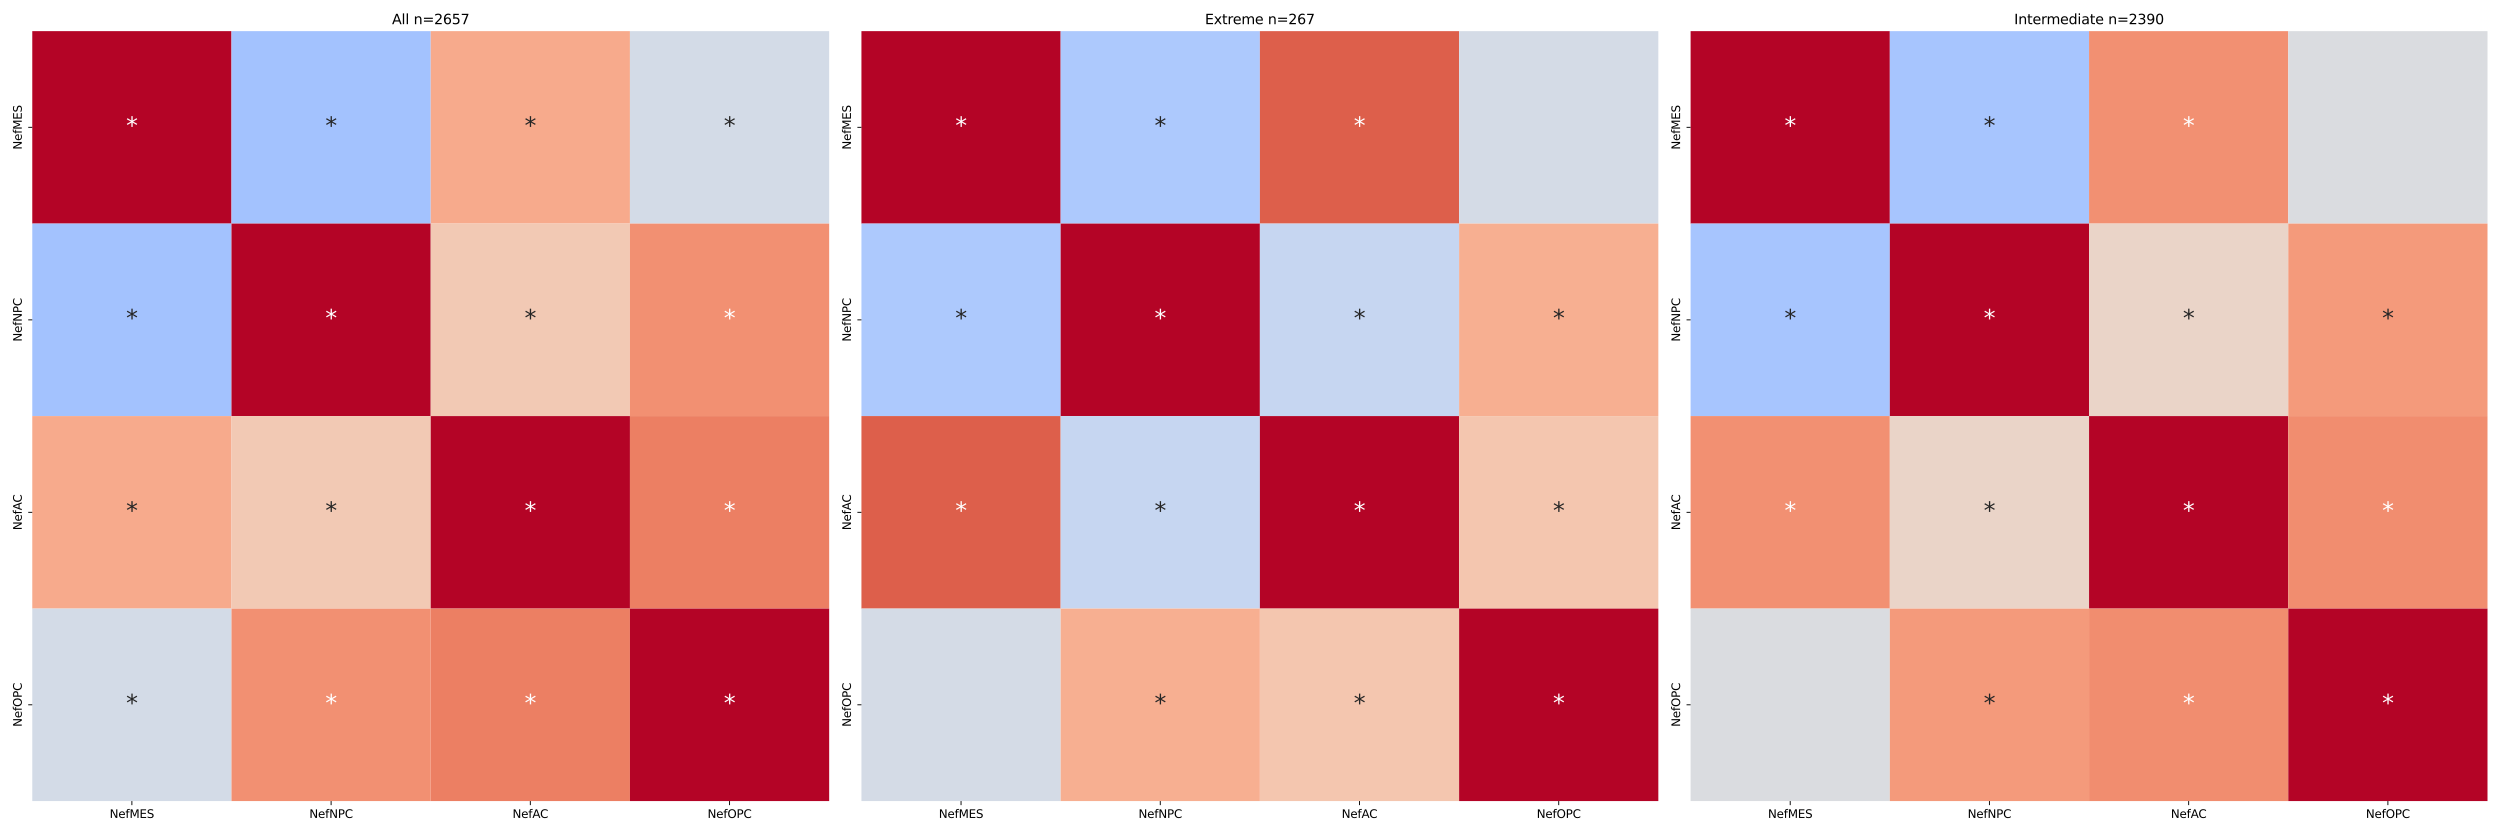 <?xml version="1.0" encoding="utf-8" standalone="no"?>
<!DOCTYPE svg PUBLIC "-//W3C//DTD SVG 1.1//EN"
  "http://www.w3.org/Graphics/SVG/1.1/DTD/svg11.dtd">
<svg xmlns:xlink="http://www.w3.org/1999/xlink" width="2160pt" height="720pt" viewBox="0 0 2160 720" xmlns="http://www.w3.org/2000/svg" version="1.1">
 <defs>
  <style type="text/css">*{stroke-linejoin: round; stroke-linecap: butt}</style>
 </defs>
 <g id="figure_1">
  <g id="patch_1">
   <path d="M 0 720 
L 2160 720 
L 2160 0 
L 0 0 
z
" style="fill: #ffffff"/>
  </g>
  <g id="axes_1">
   <g id="patch_2">
    <path d="M 27.88 692.12 
L 716.4 692.12 
L 716.4 26.88 
L 27.88 26.88 
z
" style="fill: #ffffff"/>
   </g>
   <g id="QuadMesh_1">
    <path d="M 27.88 26.88 
L 200.01 26.88 
L 200.01 193.19 
L 27.88 193.19 
L 27.88 26.88 
" clip-path="url(#pe4813c1a53)" style="fill: #b40426"/>
    <path d="M 200.01 26.88 
L 372.14 26.88 
L 372.14 193.19 
L 200.01 193.19 
L 200.01 26.88 
" clip-path="url(#pe4813c1a53)" style="fill: #a3c2fe"/>
    <path d="M 372.14 26.88 
L 544.27 26.88 
L 544.27 193.19 
L 372.14 193.19 
L 372.14 26.88 
" clip-path="url(#pe4813c1a53)" style="fill: #f7aa8c"/>
    <path d="M 544.27 26.88 
L 716.4 26.88 
L 716.4 193.19 
L 544.27 193.19 
L 544.27 26.88 
" clip-path="url(#pe4813c1a53)" style="fill: #d3dbe7"/>
    <path d="M 27.88 193.19 
L 200.01 193.19 
L 200.01 359.5 
L 27.88 359.5 
L 27.88 193.19 
" clip-path="url(#pe4813c1a53)" style="fill: #a3c2fe"/>
    <path d="M 200.01 193.19 
L 372.14 193.19 
L 372.14 359.5 
L 200.01 359.5 
L 200.01 193.19 
" clip-path="url(#pe4813c1a53)" style="fill: #b40426"/>
    <path d="M 372.14 193.19 
L 544.27 193.19 
L 544.27 359.5 
L 372.14 359.5 
L 372.14 193.19 
" clip-path="url(#pe4813c1a53)" style="fill: #f2c9b4"/>
    <path d="M 544.27 193.19 
L 716.4 193.19 
L 716.4 359.5 
L 544.27 359.5 
L 544.27 193.19 
" clip-path="url(#pe4813c1a53)" style="fill: #f29072"/>
    <path d="M 27.88 359.5 
L 200.01 359.5 
L 200.01 525.81 
L 27.88 525.81 
L 27.88 359.5 
" clip-path="url(#pe4813c1a53)" style="fill: #f7aa8c"/>
    <path d="M 200.01 359.5 
L 372.14 359.5 
L 372.14 525.81 
L 200.01 525.81 
L 200.01 359.5 
" clip-path="url(#pe4813c1a53)" style="fill: #f2c9b4"/>
    <path d="M 372.14 359.5 
L 544.27 359.5 
L 544.27 525.81 
L 372.14 525.81 
L 372.14 359.5 
" clip-path="url(#pe4813c1a53)" style="fill: #b40426"/>
    <path d="M 544.27 359.5 
L 716.4 359.5 
L 716.4 525.81 
L 544.27 525.81 
L 544.27 359.5 
" clip-path="url(#pe4813c1a53)" style="fill: #ec7f63"/>
    <path d="M 27.88 525.81 
L 200.01 525.81 
L 200.01 692.12 
L 27.88 692.12 
L 27.88 525.81 
" clip-path="url(#pe4813c1a53)" style="fill: #d3dbe7"/>
    <path d="M 200.01 525.81 
L 372.14 525.81 
L 372.14 692.12 
L 200.01 692.12 
L 200.01 525.81 
" clip-path="url(#pe4813c1a53)" style="fill: #f29072"/>
    <path d="M 372.14 525.81 
L 544.27 525.81 
L 544.27 692.12 
L 372.14 692.12 
L 372.14 525.81 
" clip-path="url(#pe4813c1a53)" style="fill: #ec7f63"/>
    <path d="M 544.27 525.81 
L 716.4 525.81 
L 716.4 692.12 
L 544.27 692.12 
L 544.27 525.81 
" clip-path="url(#pe4813c1a53)" style="fill: #b40426"/>
   </g>
   <g id="matplotlib.axis_1">
    <g id="xtick_1">
     <g id="line2d_1">
      <defs>
       <path id="m6372ee8147" d="M 0 0 
L 0 3.5 
" style="stroke: #000000; stroke-width: 0.8"/>
      </defs>
      <g>
       <use xlink:href="#m6372ee8147" x="113.945" y="692.12" style="stroke: #000000; stroke-width: 0.8"/>
      </g>
     </g>
     <g id="text_1">
      <!-- NefMES -->
      <g transform="translate(94.72 706.718) scale(0.1 -0.1)">
       <defs>
        <path id="DejaVuSans-4e" d="M 628 4666 
L 1478 4666 
L 3547 763 
L 3547 4666 
L 4159 4666 
L 4159 0 
L 3309 0 
L 1241 3903 
L 1241 0 
L 628 0 
L 628 4666 
z
" transform="scale(0.016)"/>
        <path id="DejaVuSans-65" d="M 3597 1894 
L 3597 1613 
L 953 1613 
Q 991 1019 1311 708 
Q 1631 397 2203 397 
Q 2534 397 2845 478 
Q 3156 559 3463 722 
L 3463 178 
Q 3153 47 2828 -22 
Q 2503 -91 2169 -91 
Q 1331 -91 842 396 
Q 353 884 353 1716 
Q 353 2575 817 3079 
Q 1281 3584 2069 3584 
Q 2775 3584 3186 3129 
Q 3597 2675 3597 1894 
z
M 3022 2063 
Q 3016 2534 2758 2815 
Q 2500 3097 2075 3097 
Q 1594 3097 1305 2825 
Q 1016 2553 972 2059 
L 3022 2063 
z
" transform="scale(0.016)"/>
        <path id="DejaVuSans-66" d="M 2375 4863 
L 2375 4384 
L 1825 4384 
Q 1516 4384 1395 4259 
Q 1275 4134 1275 3809 
L 1275 3500 
L 2222 3500 
L 2222 3053 
L 1275 3053 
L 1275 0 
L 697 0 
L 697 3053 
L 147 3053 
L 147 3500 
L 697 3500 
L 697 3744 
Q 697 4328 969 4595 
Q 1241 4863 1831 4863 
L 2375 4863 
z
" transform="scale(0.016)"/>
        <path id="DejaVuSans-4d" d="M 628 4666 
L 1569 4666 
L 2759 1491 
L 3956 4666 
L 4897 4666 
L 4897 0 
L 4281 0 
L 4281 4097 
L 3078 897 
L 2444 897 
L 1241 4097 
L 1241 0 
L 628 0 
L 628 4666 
z
" transform="scale(0.016)"/>
        <path id="DejaVuSans-45" d="M 628 4666 
L 3578 4666 
L 3578 4134 
L 1259 4134 
L 1259 2753 
L 3481 2753 
L 3481 2222 
L 1259 2222 
L 1259 531 
L 3634 531 
L 3634 0 
L 628 0 
L 628 4666 
z
" transform="scale(0.016)"/>
        <path id="DejaVuSans-53" d="M 3425 4513 
L 3425 3897 
Q 3066 4069 2747 4153 
Q 2428 4238 2131 4238 
Q 1616 4238 1336 4038 
Q 1056 3838 1056 3469 
Q 1056 3159 1242 3001 
Q 1428 2844 1947 2747 
L 2328 2669 
Q 3034 2534 3370 2195 
Q 3706 1856 3706 1288 
Q 3706 609 3251 259 
Q 2797 -91 1919 -91 
Q 1588 -91 1214 -16 
Q 841 59 441 206 
L 441 856 
Q 825 641 1194 531 
Q 1563 422 1919 422 
Q 2459 422 2753 634 
Q 3047 847 3047 1241 
Q 3047 1584 2836 1778 
Q 2625 1972 2144 2069 
L 1759 2144 
Q 1053 2284 737 2584 
Q 422 2884 422 3419 
Q 422 4038 858 4394 
Q 1294 4750 2059 4750 
Q 2388 4750 2728 4690 
Q 3069 4631 3425 4513 
z
" transform="scale(0.016)"/>
       </defs>
       <use xlink:href="#DejaVuSans-4e"/>
       <use xlink:href="#DejaVuSans-65" x="74.805"/>
       <use xlink:href="#DejaVuSans-66" x="136.328"/>
       <use xlink:href="#DejaVuSans-4d" x="171.533"/>
       <use xlink:href="#DejaVuSans-45" x="257.812"/>
       <use xlink:href="#DejaVuSans-53" x="320.996"/>
      </g>
     </g>
    </g>
    <g id="xtick_2">
     <g id="line2d_2">
      <g>
       <use xlink:href="#m6372ee8147" x="286.075" y="692.12" style="stroke: #000000; stroke-width: 0.8"/>
      </g>
     </g>
     <g id="text_2">
      <!-- NefNPC -->
      <g transform="translate(267.251 706.718) scale(0.1 -0.1)">
       <defs>
        <path id="DejaVuSans-50" d="M 1259 4147 
L 1259 2394 
L 2053 2394 
Q 2494 2394 2734 2622 
Q 2975 2850 2975 3272 
Q 2975 3691 2734 3919 
Q 2494 4147 2053 4147 
L 1259 4147 
z
M 628 4666 
L 2053 4666 
Q 2838 4666 3239 4311 
Q 3641 3956 3641 3272 
Q 3641 2581 3239 2228 
Q 2838 1875 2053 1875 
L 1259 1875 
L 1259 0 
L 628 0 
L 628 4666 
z
" transform="scale(0.016)"/>
        <path id="DejaVuSans-43" d="M 4122 4306 
L 4122 3641 
Q 3803 3938 3442 4084 
Q 3081 4231 2675 4231 
Q 1875 4231 1450 3742 
Q 1025 3253 1025 2328 
Q 1025 1406 1450 917 
Q 1875 428 2675 428 
Q 3081 428 3442 575 
Q 3803 722 4122 1019 
L 4122 359 
Q 3791 134 3420 21 
Q 3050 -91 2638 -91 
Q 1578 -91 968 557 
Q 359 1206 359 2328 
Q 359 3453 968 4101 
Q 1578 4750 2638 4750 
Q 3056 4750 3426 4639 
Q 3797 4528 4122 4306 
z
" transform="scale(0.016)"/>
       </defs>
       <use xlink:href="#DejaVuSans-4e"/>
       <use xlink:href="#DejaVuSans-65" x="74.805"/>
       <use xlink:href="#DejaVuSans-66" x="136.328"/>
       <use xlink:href="#DejaVuSans-4e" x="171.533"/>
       <use xlink:href="#DejaVuSans-50" x="246.338"/>
       <use xlink:href="#DejaVuSans-43" x="306.641"/>
      </g>
     </g>
    </g>
    <g id="xtick_3">
     <g id="line2d_3">
      <g>
       <use xlink:href="#m6372ee8147" x="458.205" y="692.12" style="stroke: #000000; stroke-width: 0.8"/>
      </g>
     </g>
     <g id="text_3">
      <!-- NefAC -->
      <g transform="translate(442.803 706.718) scale(0.1 -0.1)">
       <defs>
        <path id="DejaVuSans-41" d="M 2188 4044 
L 1331 1722 
L 3047 1722 
L 2188 4044 
z
M 1831 4666 
L 2547 4666 
L 4325 0 
L 3669 0 
L 3244 1197 
L 1141 1197 
L 716 0 
L 50 0 
L 1831 4666 
z
" transform="scale(0.016)"/>
       </defs>
       <use xlink:href="#DejaVuSans-4e"/>
       <use xlink:href="#DejaVuSans-65" x="74.805"/>
       <use xlink:href="#DejaVuSans-66" x="136.328"/>
       <use xlink:href="#DejaVuSans-41" x="171.533"/>
       <use xlink:href="#DejaVuSans-43" x="238.191"/>
      </g>
     </g>
    </g>
    <g id="xtick_4">
     <g id="line2d_4">
      <g>
       <use xlink:href="#m6372ee8147" x="630.335" y="692.12" style="stroke: #000000; stroke-width: 0.8"/>
      </g>
     </g>
     <g id="text_4">
      <!-- NefOPC -->
      <g transform="translate(611.315 706.718) scale(0.1 -0.1)">
       <defs>
        <path id="DejaVuSans-4f" d="M 2522 4238 
Q 1834 4238 1429 3725 
Q 1025 3213 1025 2328 
Q 1025 1447 1429 934 
Q 1834 422 2522 422 
Q 3209 422 3611 934 
Q 4013 1447 4013 2328 
Q 4013 3213 3611 3725 
Q 3209 4238 2522 4238 
z
M 2522 4750 
Q 3503 4750 4090 4092 
Q 4678 3434 4678 2328 
Q 4678 1225 4090 567 
Q 3503 -91 2522 -91 
Q 1538 -91 948 565 
Q 359 1222 359 2328 
Q 359 3434 948 4092 
Q 1538 4750 2522 4750 
z
" transform="scale(0.016)"/>
       </defs>
       <use xlink:href="#DejaVuSans-4e"/>
       <use xlink:href="#DejaVuSans-65" x="74.805"/>
       <use xlink:href="#DejaVuSans-66" x="136.328"/>
       <use xlink:href="#DejaVuSans-4f" x="171.533"/>
       <use xlink:href="#DejaVuSans-50" x="250.244"/>
       <use xlink:href="#DejaVuSans-43" x="310.547"/>
      </g>
     </g>
    </g>
   </g>
   <g id="matplotlib.axis_2">
    <g id="ytick_1">
     <g id="line2d_5">
      <defs>
       <path id="mcd10571175" d="M 0 0 
L -3.5 0 
" style="stroke: #000000; stroke-width: 0.8"/>
      </defs>
      <g>
       <use xlink:href="#mcd10571175" x="27.88" y="110.035" style="stroke: #000000; stroke-width: 0.8"/>
      </g>
     </g>
     <g id="text_5">
      <!-- NefMES -->
      <g transform="translate(18.8 129.26) rotate(-90) scale(0.1 -0.1)">
       <use xlink:href="#DejaVuSans-4e"/>
       <use xlink:href="#DejaVuSans-65" x="74.805"/>
       <use xlink:href="#DejaVuSans-66" x="136.328"/>
       <use xlink:href="#DejaVuSans-4d" x="171.533"/>
       <use xlink:href="#DejaVuSans-45" x="257.812"/>
       <use xlink:href="#DejaVuSans-53" x="320.996"/>
      </g>
     </g>
    </g>
    <g id="ytick_2">
     <g id="line2d_6">
      <g>
       <use xlink:href="#mcd10571175" x="27.88" y="276.345" style="stroke: #000000; stroke-width: 0.8"/>
      </g>
     </g>
     <g id="text_6">
      <!-- NefNPC -->
      <g transform="translate(18.8 295.169) rotate(-90) scale(0.1 -0.1)">
       <use xlink:href="#DejaVuSans-4e"/>
       <use xlink:href="#DejaVuSans-65" x="74.805"/>
       <use xlink:href="#DejaVuSans-66" x="136.328"/>
       <use xlink:href="#DejaVuSans-4e" x="171.533"/>
       <use xlink:href="#DejaVuSans-50" x="246.338"/>
       <use xlink:href="#DejaVuSans-43" x="306.641"/>
      </g>
     </g>
    </g>
    <g id="ytick_3">
     <g id="line2d_7">
      <g>
       <use xlink:href="#mcd10571175" x="27.88" y="442.655" style="stroke: #000000; stroke-width: 0.8"/>
      </g>
     </g>
     <g id="text_7">
      <!-- NefAC -->
      <g transform="translate(18.8 458.057) rotate(-90) scale(0.1 -0.1)">
       <use xlink:href="#DejaVuSans-4e"/>
       <use xlink:href="#DejaVuSans-65" x="74.805"/>
       <use xlink:href="#DejaVuSans-66" x="136.328"/>
       <use xlink:href="#DejaVuSans-41" x="171.533"/>
       <use xlink:href="#DejaVuSans-43" x="238.191"/>
      </g>
     </g>
    </g>
    <g id="ytick_4">
     <g id="line2d_8">
      <g>
       <use xlink:href="#mcd10571175" x="27.88" y="608.965" style="stroke: #000000; stroke-width: 0.8"/>
      </g>
     </g>
     <g id="text_8">
      <!-- NefOPC -->
      <g transform="translate(18.8 627.985) rotate(-90) scale(0.1 -0.1)">
       <use xlink:href="#DejaVuSans-4e"/>
       <use xlink:href="#DejaVuSans-65" x="74.805"/>
       <use xlink:href="#DejaVuSans-66" x="136.328"/>
       <use xlink:href="#DejaVuSans-4f" x="171.533"/>
       <use xlink:href="#DejaVuSans-50" x="250.244"/>
       <use xlink:href="#DejaVuSans-43" x="310.547"/>
      </g>
     </g>
    </g>
   </g>
   <g id="text_9">
    <!-- * -->
    <g style="fill: #ffffff" transform="translate(108.945 115.554) scale(0.2 -0.2)">
     <defs>
      <path id="DejaVuSans-2a" d="M 3009 3897 
L 1888 3291 
L 3009 2681 
L 2828 2375 
L 1778 3009 
L 1778 1831 
L 1422 1831 
L 1422 3009 
L 372 2375 
L 191 2681 
L 1313 3291 
L 191 3897 
L 372 4206 
L 1422 3572 
L 1422 4750 
L 1778 4750 
L 1778 3572 
L 2828 4206 
L 3009 3897 
z
" transform="scale(0.016)"/>
     </defs>
     <use xlink:href="#DejaVuSans-2a"/>
    </g>
   </g>
   <g id="text_10">
    <!-- * -->
    <g style="fill: #262626" transform="translate(281.075 115.554) scale(0.2 -0.2)">
     <use xlink:href="#DejaVuSans-2a"/>
    </g>
   </g>
   <g id="text_11">
    <!-- * -->
    <g style="fill: #262626" transform="translate(453.205 115.554) scale(0.2 -0.2)">
     <use xlink:href="#DejaVuSans-2a"/>
    </g>
   </g>
   <g id="text_12">
    <!-- * -->
    <g style="fill: #262626" transform="translate(625.335 115.554) scale(0.2 -0.2)">
     <use xlink:href="#DejaVuSans-2a"/>
    </g>
   </g>
   <g id="text_13">
    <!-- * -->
    <g style="fill: #262626" transform="translate(108.945 281.864) scale(0.2 -0.2)">
     <use xlink:href="#DejaVuSans-2a"/>
    </g>
   </g>
   <g id="text_14">
    <!-- * -->
    <g style="fill: #ffffff" transform="translate(281.075 281.864) scale(0.2 -0.2)">
     <use xlink:href="#DejaVuSans-2a"/>
    </g>
   </g>
   <g id="text_15">
    <!-- * -->
    <g style="fill: #262626" transform="translate(453.205 281.864) scale(0.2 -0.2)">
     <use xlink:href="#DejaVuSans-2a"/>
    </g>
   </g>
   <g id="text_16">
    <!-- * -->
    <g style="fill: #ffffff" transform="translate(625.335 281.864) scale(0.2 -0.2)">
     <use xlink:href="#DejaVuSans-2a"/>
    </g>
   </g>
   <g id="text_17">
    <!-- * -->
    <g style="fill: #262626" transform="translate(108.945 448.174) scale(0.2 -0.2)">
     <use xlink:href="#DejaVuSans-2a"/>
    </g>
   </g>
   <g id="text_18">
    <!-- * -->
    <g style="fill: #262626" transform="translate(281.075 448.174) scale(0.2 -0.2)">
     <use xlink:href="#DejaVuSans-2a"/>
    </g>
   </g>
   <g id="text_19">
    <!-- * -->
    <g style="fill: #ffffff" transform="translate(453.205 448.174) scale(0.2 -0.2)">
     <use xlink:href="#DejaVuSans-2a"/>
    </g>
   </g>
   <g id="text_20">
    <!-- * -->
    <g style="fill: #ffffff" transform="translate(625.335 448.174) scale(0.2 -0.2)">
     <use xlink:href="#DejaVuSans-2a"/>
    </g>
   </g>
   <g id="text_21">
    <!-- * -->
    <g style="fill: #262626" transform="translate(108.945 614.484) scale(0.2 -0.2)">
     <use xlink:href="#DejaVuSans-2a"/>
    </g>
   </g>
   <g id="text_22">
    <!-- * -->
    <g style="fill: #ffffff" transform="translate(281.075 614.484) scale(0.2 -0.2)">
     <use xlink:href="#DejaVuSans-2a"/>
    </g>
   </g>
   <g id="text_23">
    <!-- * -->
    <g style="fill: #ffffff" transform="translate(453.205 614.484) scale(0.2 -0.2)">
     <use xlink:href="#DejaVuSans-2a"/>
    </g>
   </g>
   <g id="text_24">
    <!-- * -->
    <g style="fill: #ffffff" transform="translate(625.335 614.484) scale(0.2 -0.2)">
     <use xlink:href="#DejaVuSans-2a"/>
    </g>
   </g>
   <g id="text_25">
    <!-- All n=2657 -->
    <g transform="translate(338.695 20.88) scale(0.12 -0.12)">
     <defs>
      <path id="DejaVuSans-6c" d="M 603 4863 
L 1178 4863 
L 1178 0 
L 603 0 
L 603 4863 
z
" transform="scale(0.016)"/>
      <path id="DejaVuSans-20" transform="scale(0.016)"/>
      <path id="DejaVuSans-6e" d="M 3513 2113 
L 3513 0 
L 2938 0 
L 2938 2094 
Q 2938 2591 2744 2837 
Q 2550 3084 2163 3084 
Q 1697 3084 1428 2787 
Q 1159 2491 1159 1978 
L 1159 0 
L 581 0 
L 581 3500 
L 1159 3500 
L 1159 2956 
Q 1366 3272 1645 3428 
Q 1925 3584 2291 3584 
Q 2894 3584 3203 3211 
Q 3513 2838 3513 2113 
z
" transform="scale(0.016)"/>
      <path id="DejaVuSans-3d" d="M 678 2906 
L 4684 2906 
L 4684 2381 
L 678 2381 
L 678 2906 
z
M 678 1631 
L 4684 1631 
L 4684 1100 
L 678 1100 
L 678 1631 
z
" transform="scale(0.016)"/>
      <path id="DejaVuSans-32" d="M 1228 531 
L 3431 531 
L 3431 0 
L 469 0 
L 469 531 
Q 828 903 1448 1529 
Q 2069 2156 2228 2338 
Q 2531 2678 2651 2914 
Q 2772 3150 2772 3378 
Q 2772 3750 2511 3984 
Q 2250 4219 1831 4219 
Q 1534 4219 1204 4116 
Q 875 4013 500 3803 
L 500 4441 
Q 881 4594 1212 4672 
Q 1544 4750 1819 4750 
Q 2544 4750 2975 4387 
Q 3406 4025 3406 3419 
Q 3406 3131 3298 2873 
Q 3191 2616 2906 2266 
Q 2828 2175 2409 1742 
Q 1991 1309 1228 531 
z
" transform="scale(0.016)"/>
      <path id="DejaVuSans-36" d="M 2113 2584 
Q 1688 2584 1439 2293 
Q 1191 2003 1191 1497 
Q 1191 994 1439 701 
Q 1688 409 2113 409 
Q 2538 409 2786 701 
Q 3034 994 3034 1497 
Q 3034 2003 2786 2293 
Q 2538 2584 2113 2584 
z
M 3366 4563 
L 3366 3988 
Q 3128 4100 2886 4159 
Q 2644 4219 2406 4219 
Q 1781 4219 1451 3797 
Q 1122 3375 1075 2522 
Q 1259 2794 1537 2939 
Q 1816 3084 2150 3084 
Q 2853 3084 3261 2657 
Q 3669 2231 3669 1497 
Q 3669 778 3244 343 
Q 2819 -91 2113 -91 
Q 1303 -91 875 529 
Q 447 1150 447 2328 
Q 447 3434 972 4092 
Q 1497 4750 2381 4750 
Q 2619 4750 2861 4703 
Q 3103 4656 3366 4563 
z
" transform="scale(0.016)"/>
      <path id="DejaVuSans-35" d="M 691 4666 
L 3169 4666 
L 3169 4134 
L 1269 4134 
L 1269 2991 
Q 1406 3038 1543 3061 
Q 1681 3084 1819 3084 
Q 2600 3084 3056 2656 
Q 3513 2228 3513 1497 
Q 3513 744 3044 326 
Q 2575 -91 1722 -91 
Q 1428 -91 1123 -41 
Q 819 9 494 109 
L 494 744 
Q 775 591 1075 516 
Q 1375 441 1709 441 
Q 2250 441 2565 725 
Q 2881 1009 2881 1497 
Q 2881 1984 2565 2268 
Q 2250 2553 1709 2553 
Q 1456 2553 1204 2497 
Q 953 2441 691 2322 
L 691 4666 
z
" transform="scale(0.016)"/>
      <path id="DejaVuSans-37" d="M 525 4666 
L 3525 4666 
L 3525 4397 
L 1831 0 
L 1172 0 
L 2766 4134 
L 525 4134 
L 525 4666 
z
" transform="scale(0.016)"/>
     </defs>
     <use xlink:href="#DejaVuSans-41"/>
     <use xlink:href="#DejaVuSans-6c" x="68.408"/>
     <use xlink:href="#DejaVuSans-6c" x="96.191"/>
     <use xlink:href="#DejaVuSans-20" x="123.975"/>
     <use xlink:href="#DejaVuSans-6e" x="155.762"/>
     <use xlink:href="#DejaVuSans-3d" x="219.141"/>
     <use xlink:href="#DejaVuSans-32" x="302.93"/>
     <use xlink:href="#DejaVuSans-36" x="366.553"/>
     <use xlink:href="#DejaVuSans-35" x="430.176"/>
     <use xlink:href="#DejaVuSans-37" x="493.799"/>
    </g>
   </g>
  </g>
  <g id="axes_2">
   <g id="patch_3">
    <path d="M 744.28 692.12 
L 1432.8 692.12 
L 1432.8 26.88 
L 744.28 26.88 
z
" style="fill: #ffffff"/>
   </g>
   <g id="QuadMesh_2">
    <path d="M 744.28 26.88 
L 916.41 26.88 
L 916.41 193.19 
L 744.28 193.19 
L 744.28 26.88 
" clip-path="url(#pefb3ccf731)" style="fill: #b40426"/>
    <path d="M 916.41 26.88 
L 1088.54 26.88 
L 1088.54 193.19 
L 916.41 193.19 
L 916.41 26.88 
" clip-path="url(#pefb3ccf731)" style="fill: #adc9fd"/>
    <path d="M 1088.54 26.88 
L 1260.67 26.88 
L 1260.67 193.19 
L 1088.54 193.19 
L 1088.54 26.88 
" clip-path="url(#pefb3ccf731)" style="fill: #dd5f4b"/>
    <path d="M 1260.67 26.88 
L 1432.8 26.88 
L 1432.8 193.19 
L 1260.67 193.19 
L 1260.67 26.88 
" clip-path="url(#pefb3ccf731)" style="fill: #d4dbe6"/>
    <path d="M 744.28 193.19 
L 916.41 193.19 
L 916.41 359.5 
L 744.28 359.5 
L 744.28 193.19 
" clip-path="url(#pefb3ccf731)" style="fill: #adc9fd"/>
    <path d="M 916.41 193.19 
L 1088.54 193.19 
L 1088.54 359.5 
L 916.41 359.5 
L 916.41 193.19 
" clip-path="url(#pefb3ccf731)" style="fill: #b40426"/>
    <path d="M 1088.54 193.19 
L 1260.67 193.19 
L 1260.67 359.5 
L 1088.54 359.5 
L 1088.54 193.19 
" clip-path="url(#pefb3ccf731)" style="fill: #c6d6f1"/>
    <path d="M 1260.67 193.19 
L 1432.8 193.19 
L 1432.8 359.5 
L 1260.67 359.5 
L 1260.67 193.19 
" clip-path="url(#pefb3ccf731)" style="fill: #f7af91"/>
    <path d="M 744.28 359.5 
L 916.41 359.5 
L 916.41 525.81 
L 744.28 525.81 
L 744.28 359.5 
" clip-path="url(#pefb3ccf731)" style="fill: #dd5f4b"/>
    <path d="M 916.41 359.5 
L 1088.54 359.5 
L 1088.54 525.81 
L 916.41 525.81 
L 916.41 359.5 
" clip-path="url(#pefb3ccf731)" style="fill: #c6d6f1"/>
    <path d="M 1088.54 359.5 
L 1260.67 359.5 
L 1260.67 525.81 
L 1088.54 525.81 
L 1088.54 359.5 
" clip-path="url(#pefb3ccf731)" style="fill: #b40426"/>
    <path d="M 1260.67 359.5 
L 1432.8 359.5 
L 1432.8 525.81 
L 1260.67 525.81 
L 1260.67 359.5 
" clip-path="url(#pefb3ccf731)" style="fill: #f4c6af"/>
    <path d="M 744.28 525.81 
L 916.41 525.81 
L 916.41 692.12 
L 744.28 692.12 
L 744.28 525.81 
" clip-path="url(#pefb3ccf731)" style="fill: #d4dbe6"/>
    <path d="M 916.41 525.81 
L 1088.54 525.81 
L 1088.54 692.12 
L 916.41 692.12 
L 916.41 525.81 
" clip-path="url(#pefb3ccf731)" style="fill: #f7af91"/>
    <path d="M 1088.54 525.81 
L 1260.67 525.81 
L 1260.67 692.12 
L 1088.54 692.12 
L 1088.54 525.81 
" clip-path="url(#pefb3ccf731)" style="fill: #f4c6af"/>
    <path d="M 1260.67 525.81 
L 1432.8 525.81 
L 1432.8 692.12 
L 1260.67 692.12 
L 1260.67 525.81 
" clip-path="url(#pefb3ccf731)" style="fill: #b40426"/>
   </g>
   <g id="matplotlib.axis_3">
    <g id="xtick_5">
     <g id="line2d_9">
      <g>
       <use xlink:href="#m6372ee8147" x="830.345" y="692.12" style="stroke: #000000; stroke-width: 0.8"/>
      </g>
     </g>
     <g id="text_26">
      <!-- NefMES -->
      <g transform="translate(811.12 706.718) scale(0.1 -0.1)">
       <use xlink:href="#DejaVuSans-4e"/>
       <use xlink:href="#DejaVuSans-65" x="74.805"/>
       <use xlink:href="#DejaVuSans-66" x="136.328"/>
       <use xlink:href="#DejaVuSans-4d" x="171.533"/>
       <use xlink:href="#DejaVuSans-45" x="257.812"/>
       <use xlink:href="#DejaVuSans-53" x="320.996"/>
      </g>
     </g>
    </g>
    <g id="xtick_6">
     <g id="line2d_10">
      <g>
       <use xlink:href="#m6372ee8147" x="1002.475" y="692.12" style="stroke: #000000; stroke-width: 0.8"/>
      </g>
     </g>
     <g id="text_27">
      <!-- NefNPC -->
      <g transform="translate(983.651 706.718) scale(0.1 -0.1)">
       <use xlink:href="#DejaVuSans-4e"/>
       <use xlink:href="#DejaVuSans-65" x="74.805"/>
       <use xlink:href="#DejaVuSans-66" x="136.328"/>
       <use xlink:href="#DejaVuSans-4e" x="171.533"/>
       <use xlink:href="#DejaVuSans-50" x="246.338"/>
       <use xlink:href="#DejaVuSans-43" x="306.641"/>
      </g>
     </g>
    </g>
    <g id="xtick_7">
     <g id="line2d_11">
      <g>
       <use xlink:href="#m6372ee8147" x="1174.605" y="692.12" style="stroke: #000000; stroke-width: 0.8"/>
      </g>
     </g>
     <g id="text_28">
      <!-- NefAC -->
      <g transform="translate(1159.203 706.718) scale(0.1 -0.1)">
       <use xlink:href="#DejaVuSans-4e"/>
       <use xlink:href="#DejaVuSans-65" x="74.805"/>
       <use xlink:href="#DejaVuSans-66" x="136.328"/>
       <use xlink:href="#DejaVuSans-41" x="171.533"/>
       <use xlink:href="#DejaVuSans-43" x="238.191"/>
      </g>
     </g>
    </g>
    <g id="xtick_8">
     <g id="line2d_12">
      <g>
       <use xlink:href="#m6372ee8147" x="1346.735" y="692.12" style="stroke: #000000; stroke-width: 0.8"/>
      </g>
     </g>
     <g id="text_29">
      <!-- NefOPC -->
      <g transform="translate(1327.715 706.718) scale(0.1 -0.1)">
       <use xlink:href="#DejaVuSans-4e"/>
       <use xlink:href="#DejaVuSans-65" x="74.805"/>
       <use xlink:href="#DejaVuSans-66" x="136.328"/>
       <use xlink:href="#DejaVuSans-4f" x="171.533"/>
       <use xlink:href="#DejaVuSans-50" x="250.244"/>
       <use xlink:href="#DejaVuSans-43" x="310.547"/>
      </g>
     </g>
    </g>
   </g>
   <g id="matplotlib.axis_4">
    <g id="ytick_5">
     <g id="line2d_13">
      <g>
       <use xlink:href="#mcd10571175" x="744.28" y="110.035" style="stroke: #000000; stroke-width: 0.8"/>
      </g>
     </g>
     <g id="text_30">
      <!-- NefMES -->
      <g transform="translate(735.2 129.26) rotate(-90) scale(0.1 -0.1)">
       <use xlink:href="#DejaVuSans-4e"/>
       <use xlink:href="#DejaVuSans-65" x="74.805"/>
       <use xlink:href="#DejaVuSans-66" x="136.328"/>
       <use xlink:href="#DejaVuSans-4d" x="171.533"/>
       <use xlink:href="#DejaVuSans-45" x="257.812"/>
       <use xlink:href="#DejaVuSans-53" x="320.996"/>
      </g>
     </g>
    </g>
    <g id="ytick_6">
     <g id="line2d_14">
      <g>
       <use xlink:href="#mcd10571175" x="744.28" y="276.345" style="stroke: #000000; stroke-width: 0.8"/>
      </g>
     </g>
     <g id="text_31">
      <!-- NefNPC -->
      <g transform="translate(735.2 295.169) rotate(-90) scale(0.1 -0.1)">
       <use xlink:href="#DejaVuSans-4e"/>
       <use xlink:href="#DejaVuSans-65" x="74.805"/>
       <use xlink:href="#DejaVuSans-66" x="136.328"/>
       <use xlink:href="#DejaVuSans-4e" x="171.533"/>
       <use xlink:href="#DejaVuSans-50" x="246.338"/>
       <use xlink:href="#DejaVuSans-43" x="306.641"/>
      </g>
     </g>
    </g>
    <g id="ytick_7">
     <g id="line2d_15">
      <g>
       <use xlink:href="#mcd10571175" x="744.28" y="442.655" style="stroke: #000000; stroke-width: 0.8"/>
      </g>
     </g>
     <g id="text_32">
      <!-- NefAC -->
      <g transform="translate(735.2 458.057) rotate(-90) scale(0.1 -0.1)">
       <use xlink:href="#DejaVuSans-4e"/>
       <use xlink:href="#DejaVuSans-65" x="74.805"/>
       <use xlink:href="#DejaVuSans-66" x="136.328"/>
       <use xlink:href="#DejaVuSans-41" x="171.533"/>
       <use xlink:href="#DejaVuSans-43" x="238.191"/>
      </g>
     </g>
    </g>
    <g id="ytick_8">
     <g id="line2d_16">
      <g>
       <use xlink:href="#mcd10571175" x="744.28" y="608.965" style="stroke: #000000; stroke-width: 0.8"/>
      </g>
     </g>
     <g id="text_33">
      <!-- NefOPC -->
      <g transform="translate(735.2 627.985) rotate(-90) scale(0.1 -0.1)">
       <use xlink:href="#DejaVuSans-4e"/>
       <use xlink:href="#DejaVuSans-65" x="74.805"/>
       <use xlink:href="#DejaVuSans-66" x="136.328"/>
       <use xlink:href="#DejaVuSans-4f" x="171.533"/>
       <use xlink:href="#DejaVuSans-50" x="250.244"/>
       <use xlink:href="#DejaVuSans-43" x="310.547"/>
      </g>
     </g>
    </g>
   </g>
   <g id="text_34">
    <!-- * -->
    <g style="fill: #ffffff" transform="translate(825.345 115.554) scale(0.2 -0.2)">
     <use xlink:href="#DejaVuSans-2a"/>
    </g>
   </g>
   <g id="text_35">
    <!-- * -->
    <g style="fill: #262626" transform="translate(997.475 115.554) scale(0.2 -0.2)">
     <use xlink:href="#DejaVuSans-2a"/>
    </g>
   </g>
   <g id="text_36">
    <!-- * -->
    <g style="fill: #ffffff" transform="translate(1169.605 115.554) scale(0.2 -0.2)">
     <use xlink:href="#DejaVuSans-2a"/>
    </g>
   </g>
   <g id="text_37">
    <!-- * -->
    <g style="fill: #262626" transform="translate(825.345 281.864) scale(0.2 -0.2)">
     <use xlink:href="#DejaVuSans-2a"/>
    </g>
   </g>
   <g id="text_38">
    <!-- * -->
    <g style="fill: #ffffff" transform="translate(997.475 281.864) scale(0.2 -0.2)">
     <use xlink:href="#DejaVuSans-2a"/>
    </g>
   </g>
   <g id="text_39">
    <!-- * -->
    <g style="fill: #262626" transform="translate(1169.605 281.864) scale(0.2 -0.2)">
     <use xlink:href="#DejaVuSans-2a"/>
    </g>
   </g>
   <g id="text_40">
    <!-- * -->
    <g style="fill: #262626" transform="translate(1341.735 281.864) scale(0.2 -0.2)">
     <use xlink:href="#DejaVuSans-2a"/>
    </g>
   </g>
   <g id="text_41">
    <!-- * -->
    <g style="fill: #ffffff" transform="translate(825.345 448.174) scale(0.2 -0.2)">
     <use xlink:href="#DejaVuSans-2a"/>
    </g>
   </g>
   <g id="text_42">
    <!-- * -->
    <g style="fill: #262626" transform="translate(997.475 448.174) scale(0.2 -0.2)">
     <use xlink:href="#DejaVuSans-2a"/>
    </g>
   </g>
   <g id="text_43">
    <!-- * -->
    <g style="fill: #ffffff" transform="translate(1169.605 448.174) scale(0.2 -0.2)">
     <use xlink:href="#DejaVuSans-2a"/>
    </g>
   </g>
   <g id="text_44">
    <!-- * -->
    <g style="fill: #262626" transform="translate(1341.735 448.174) scale(0.2 -0.2)">
     <use xlink:href="#DejaVuSans-2a"/>
    </g>
   </g>
   <g id="text_45">
    <!-- * -->
    <g style="fill: #262626" transform="translate(997.475 614.484) scale(0.2 -0.2)">
     <use xlink:href="#DejaVuSans-2a"/>
    </g>
   </g>
   <g id="text_46">
    <!-- * -->
    <g style="fill: #262626" transform="translate(1169.605 614.484) scale(0.2 -0.2)">
     <use xlink:href="#DejaVuSans-2a"/>
    </g>
   </g>
   <g id="text_47">
    <!-- * -->
    <g style="fill: #ffffff" transform="translate(1341.735 614.484) scale(0.2 -0.2)">
     <use xlink:href="#DejaVuSans-2a"/>
    </g>
   </g>
   <g id="text_48">
    <!-- Extreme n=267 -->
    <g transform="translate(1041.096 20.88) scale(0.12 -0.12)">
     <defs>
      <path id="DejaVuSans-78" d="M 3513 3500 
L 2247 1797 
L 3578 0 
L 2900 0 
L 1881 1375 
L 863 0 
L 184 0 
L 1544 1831 
L 300 3500 
L 978 3500 
L 1906 2253 
L 2834 3500 
L 3513 3500 
z
" transform="scale(0.016)"/>
      <path id="DejaVuSans-74" d="M 1172 4494 
L 1172 3500 
L 2356 3500 
L 2356 3053 
L 1172 3053 
L 1172 1153 
Q 1172 725 1289 603 
Q 1406 481 1766 481 
L 2356 481 
L 2356 0 
L 1766 0 
Q 1100 0 847 248 
Q 594 497 594 1153 
L 594 3053 
L 172 3053 
L 172 3500 
L 594 3500 
L 594 4494 
L 1172 4494 
z
" transform="scale(0.016)"/>
      <path id="DejaVuSans-72" d="M 2631 2963 
Q 2534 3019 2420 3045 
Q 2306 3072 2169 3072 
Q 1681 3072 1420 2755 
Q 1159 2438 1159 1844 
L 1159 0 
L 581 0 
L 581 3500 
L 1159 3500 
L 1159 2956 
Q 1341 3275 1631 3429 
Q 1922 3584 2338 3584 
Q 2397 3584 2469 3576 
Q 2541 3569 2628 3553 
L 2631 2963 
z
" transform="scale(0.016)"/>
      <path id="DejaVuSans-6d" d="M 3328 2828 
Q 3544 3216 3844 3400 
Q 4144 3584 4550 3584 
Q 5097 3584 5394 3201 
Q 5691 2819 5691 2113 
L 5691 0 
L 5113 0 
L 5113 2094 
Q 5113 2597 4934 2840 
Q 4756 3084 4391 3084 
Q 3944 3084 3684 2787 
Q 3425 2491 3425 1978 
L 3425 0 
L 2847 0 
L 2847 2094 
Q 2847 2600 2669 2842 
Q 2491 3084 2119 3084 
Q 1678 3084 1418 2786 
Q 1159 2488 1159 1978 
L 1159 0 
L 581 0 
L 581 3500 
L 1159 3500 
L 1159 2956 
Q 1356 3278 1631 3431 
Q 1906 3584 2284 3584 
Q 2666 3584 2933 3390 
Q 3200 3197 3328 2828 
z
" transform="scale(0.016)"/>
     </defs>
     <use xlink:href="#DejaVuSans-45"/>
     <use xlink:href="#DejaVuSans-78" x="63.184"/>
     <use xlink:href="#DejaVuSans-74" x="122.363"/>
     <use xlink:href="#DejaVuSans-72" x="161.572"/>
     <use xlink:href="#DejaVuSans-65" x="200.436"/>
     <use xlink:href="#DejaVuSans-6d" x="261.959"/>
     <use xlink:href="#DejaVuSans-65" x="359.371"/>
     <use xlink:href="#DejaVuSans-20" x="420.895"/>
     <use xlink:href="#DejaVuSans-6e" x="452.682"/>
     <use xlink:href="#DejaVuSans-3d" x="516.061"/>
     <use xlink:href="#DejaVuSans-32" x="599.85"/>
     <use xlink:href="#DejaVuSans-36" x="663.473"/>
     <use xlink:href="#DejaVuSans-37" x="727.096"/>
    </g>
   </g>
  </g>
  <g id="axes_3">
   <g id="patch_4">
    <path d="M 1460.68 692.12 
L 2149.2 692.12 
L 2149.2 26.88 
L 1460.68 26.88 
z
" style="fill: #ffffff"/>
   </g>
   <g id="QuadMesh_3">
    <path d="M 1460.68 26.88 
L 1632.81 26.88 
L 1632.81 193.19 
L 1460.68 193.19 
L 1460.68 26.88 
" clip-path="url(#pd699f572c1)" style="fill: #b40426"/>
    <path d="M 1632.81 26.88 
L 1804.94 26.88 
L 1804.94 193.19 
L 1632.81 193.19 
L 1632.81 26.88 
" clip-path="url(#pd699f572c1)" style="fill: #a7c5fe"/>
    <path d="M 1804.94 26.88 
L 1977.07 26.88 
L 1977.07 193.19 
L 1804.94 193.19 
L 1804.94 26.88 
" clip-path="url(#pd699f572c1)" style="fill: #f29072"/>
    <path d="M 1977.07 26.88 
L 2149.2 26.88 
L 2149.2 193.19 
L 1977.07 193.19 
L 1977.07 26.88 
" clip-path="url(#pd699f572c1)" style="fill: #dadce0"/>
    <path d="M 1460.68 193.19 
L 1632.81 193.19 
L 1632.81 359.5 
L 1460.68 359.5 
L 1460.68 193.19 
" clip-path="url(#pd699f572c1)" style="fill: #a7c5fe"/>
    <path d="M 1632.81 193.19 
L 1804.94 193.19 
L 1804.94 359.5 
L 1632.81 359.5 
L 1632.81 193.19 
" clip-path="url(#pd699f572c1)" style="fill: #b40426"/>
    <path d="M 1804.94 193.19 
L 1977.07 193.19 
L 1977.07 359.5 
L 1804.94 359.5 
L 1804.94 193.19 
" clip-path="url(#pd699f572c1)" style="fill: #ead4c8"/>
    <path d="M 1977.07 193.19 
L 2149.2 193.19 
L 2149.2 359.5 
L 1977.07 359.5 
L 1977.07 193.19 
" clip-path="url(#pd699f572c1)" style="fill: #f49a7b"/>
    <path d="M 1460.68 359.5 
L 1632.81 359.5 
L 1632.81 525.81 
L 1460.68 525.81 
L 1460.68 359.5 
" clip-path="url(#pd699f572c1)" style="fill: #f29072"/>
    <path d="M 1632.81 359.5 
L 1804.94 359.5 
L 1804.94 525.81 
L 1632.81 525.81 
L 1632.81 359.5 
" clip-path="url(#pd699f572c1)" style="fill: #ead4c8"/>
    <path d="M 1804.94 359.5 
L 1977.07 359.5 
L 1977.07 525.81 
L 1804.94 525.81 
L 1804.94 359.5 
" clip-path="url(#pd699f572c1)" style="fill: #b40426"/>
    <path d="M 1977.07 359.5 
L 2149.2 359.5 
L 2149.2 525.81 
L 1977.07 525.81 
L 1977.07 359.5 
" clip-path="url(#pd699f572c1)" style="fill: #f18d6f"/>
    <path d="M 1460.68 525.81 
L 1632.81 525.81 
L 1632.81 692.12 
L 1460.68 692.12 
L 1460.68 525.81 
" clip-path="url(#pd699f572c1)" style="fill: #dadce0"/>
    <path d="M 1632.81 525.81 
L 1804.94 525.81 
L 1804.94 692.12 
L 1632.81 692.12 
L 1632.81 525.81 
" clip-path="url(#pd699f572c1)" style="fill: #f49a7b"/>
    <path d="M 1804.94 525.81 
L 1977.07 525.81 
L 1977.07 692.12 
L 1804.94 692.12 
L 1804.94 525.81 
" clip-path="url(#pd699f572c1)" style="fill: #f18d6f"/>
    <path d="M 1977.07 525.81 
L 2149.2 525.81 
L 2149.2 692.12 
L 1977.07 692.12 
L 1977.07 525.81 
" clip-path="url(#pd699f572c1)" style="fill: #b40426"/>
   </g>
   <g id="matplotlib.axis_5">
    <g id="xtick_9">
     <g id="line2d_17">
      <g>
       <use xlink:href="#m6372ee8147" x="1546.745" y="692.12" style="stroke: #000000; stroke-width: 0.8"/>
      </g>
     </g>
     <g id="text_49">
      <!-- NefMES -->
      <g transform="translate(1527.52 706.718) scale(0.1 -0.1)">
       <use xlink:href="#DejaVuSans-4e"/>
       <use xlink:href="#DejaVuSans-65" x="74.805"/>
       <use xlink:href="#DejaVuSans-66" x="136.328"/>
       <use xlink:href="#DejaVuSans-4d" x="171.533"/>
       <use xlink:href="#DejaVuSans-45" x="257.812"/>
       <use xlink:href="#DejaVuSans-53" x="320.996"/>
      </g>
     </g>
    </g>
    <g id="xtick_10">
     <g id="line2d_18">
      <g>
       <use xlink:href="#m6372ee8147" x="1718.875" y="692.12" style="stroke: #000000; stroke-width: 0.8"/>
      </g>
     </g>
     <g id="text_50">
      <!-- NefNPC -->
      <g transform="translate(1700.051 706.718) scale(0.1 -0.1)">
       <use xlink:href="#DejaVuSans-4e"/>
       <use xlink:href="#DejaVuSans-65" x="74.805"/>
       <use xlink:href="#DejaVuSans-66" x="136.328"/>
       <use xlink:href="#DejaVuSans-4e" x="171.533"/>
       <use xlink:href="#DejaVuSans-50" x="246.338"/>
       <use xlink:href="#DejaVuSans-43" x="306.641"/>
      </g>
     </g>
    </g>
    <g id="xtick_11">
     <g id="line2d_19">
      <g>
       <use xlink:href="#m6372ee8147" x="1891.005" y="692.12" style="stroke: #000000; stroke-width: 0.8"/>
      </g>
     </g>
     <g id="text_51">
      <!-- NefAC -->
      <g transform="translate(1875.603 706.718) scale(0.1 -0.1)">
       <use xlink:href="#DejaVuSans-4e"/>
       <use xlink:href="#DejaVuSans-65" x="74.805"/>
       <use xlink:href="#DejaVuSans-66" x="136.328"/>
       <use xlink:href="#DejaVuSans-41" x="171.533"/>
       <use xlink:href="#DejaVuSans-43" x="238.191"/>
      </g>
     </g>
    </g>
    <g id="xtick_12">
     <g id="line2d_20">
      <g>
       <use xlink:href="#m6372ee8147" x="2063.135" y="692.12" style="stroke: #000000; stroke-width: 0.8"/>
      </g>
     </g>
     <g id="text_52">
      <!-- NefOPC -->
      <g transform="translate(2044.115 706.718) scale(0.1 -0.1)">
       <use xlink:href="#DejaVuSans-4e"/>
       <use xlink:href="#DejaVuSans-65" x="74.805"/>
       <use xlink:href="#DejaVuSans-66" x="136.328"/>
       <use xlink:href="#DejaVuSans-4f" x="171.533"/>
       <use xlink:href="#DejaVuSans-50" x="250.244"/>
       <use xlink:href="#DejaVuSans-43" x="310.547"/>
      </g>
     </g>
    </g>
   </g>
   <g id="matplotlib.axis_6">
    <g id="ytick_9">
     <g id="line2d_21">
      <g>
       <use xlink:href="#mcd10571175" x="1460.68" y="110.035" style="stroke: #000000; stroke-width: 0.8"/>
      </g>
     </g>
     <g id="text_53">
      <!-- NefMES -->
      <g transform="translate(1451.6 129.26) rotate(-90) scale(0.1 -0.1)">
       <use xlink:href="#DejaVuSans-4e"/>
       <use xlink:href="#DejaVuSans-65" x="74.805"/>
       <use xlink:href="#DejaVuSans-66" x="136.328"/>
       <use xlink:href="#DejaVuSans-4d" x="171.533"/>
       <use xlink:href="#DejaVuSans-45" x="257.812"/>
       <use xlink:href="#DejaVuSans-53" x="320.996"/>
      </g>
     </g>
    </g>
    <g id="ytick_10">
     <g id="line2d_22">
      <g>
       <use xlink:href="#mcd10571175" x="1460.68" y="276.345" style="stroke: #000000; stroke-width: 0.8"/>
      </g>
     </g>
     <g id="text_54">
      <!-- NefNPC -->
      <g transform="translate(1451.6 295.169) rotate(-90) scale(0.1 -0.1)">
       <use xlink:href="#DejaVuSans-4e"/>
       <use xlink:href="#DejaVuSans-65" x="74.805"/>
       <use xlink:href="#DejaVuSans-66" x="136.328"/>
       <use xlink:href="#DejaVuSans-4e" x="171.533"/>
       <use xlink:href="#DejaVuSans-50" x="246.338"/>
       <use xlink:href="#DejaVuSans-43" x="306.641"/>
      </g>
     </g>
    </g>
    <g id="ytick_11">
     <g id="line2d_23">
      <g>
       <use xlink:href="#mcd10571175" x="1460.68" y="442.655" style="stroke: #000000; stroke-width: 0.8"/>
      </g>
     </g>
     <g id="text_55">
      <!-- NefAC -->
      <g transform="translate(1451.6 458.057) rotate(-90) scale(0.1 -0.1)">
       <use xlink:href="#DejaVuSans-4e"/>
       <use xlink:href="#DejaVuSans-65" x="74.805"/>
       <use xlink:href="#DejaVuSans-66" x="136.328"/>
       <use xlink:href="#DejaVuSans-41" x="171.533"/>
       <use xlink:href="#DejaVuSans-43" x="238.191"/>
      </g>
     </g>
    </g>
    <g id="ytick_12">
     <g id="line2d_24">
      <g>
       <use xlink:href="#mcd10571175" x="1460.68" y="608.965" style="stroke: #000000; stroke-width: 0.8"/>
      </g>
     </g>
     <g id="text_56">
      <!-- NefOPC -->
      <g transform="translate(1451.6 627.985) rotate(-90) scale(0.1 -0.1)">
       <use xlink:href="#DejaVuSans-4e"/>
       <use xlink:href="#DejaVuSans-65" x="74.805"/>
       <use xlink:href="#DejaVuSans-66" x="136.328"/>
       <use xlink:href="#DejaVuSans-4f" x="171.533"/>
       <use xlink:href="#DejaVuSans-50" x="250.244"/>
       <use xlink:href="#DejaVuSans-43" x="310.547"/>
      </g>
     </g>
    </g>
   </g>
   <g id="text_57">
    <!-- * -->
    <g style="fill: #ffffff" transform="translate(1541.745 115.554) scale(0.2 -0.2)">
     <use xlink:href="#DejaVuSans-2a"/>
    </g>
   </g>
   <g id="text_58">
    <!-- * -->
    <g style="fill: #262626" transform="translate(1713.875 115.554) scale(0.2 -0.2)">
     <use xlink:href="#DejaVuSans-2a"/>
    </g>
   </g>
   <g id="text_59">
    <!-- * -->
    <g style="fill: #ffffff" transform="translate(1886.005 115.554) scale(0.2 -0.2)">
     <use xlink:href="#DejaVuSans-2a"/>
    </g>
   </g>
   <g id="text_60">
    <!-- * -->
    <g style="fill: #262626" transform="translate(1541.745 281.864) scale(0.2 -0.2)">
     <use xlink:href="#DejaVuSans-2a"/>
    </g>
   </g>
   <g id="text_61">
    <!-- * -->
    <g style="fill: #ffffff" transform="translate(1713.875 281.864) scale(0.2 -0.2)">
     <use xlink:href="#DejaVuSans-2a"/>
    </g>
   </g>
   <g id="text_62">
    <!-- * -->
    <g style="fill: #262626" transform="translate(1886.005 281.864) scale(0.2 -0.2)">
     <use xlink:href="#DejaVuSans-2a"/>
    </g>
   </g>
   <g id="text_63">
    <!-- * -->
    <g style="fill: #262626" transform="translate(2058.135 281.864) scale(0.2 -0.2)">
     <use xlink:href="#DejaVuSans-2a"/>
    </g>
   </g>
   <g id="text_64">
    <!-- * -->
    <g style="fill: #ffffff" transform="translate(1541.745 448.174) scale(0.2 -0.2)">
     <use xlink:href="#DejaVuSans-2a"/>
    </g>
   </g>
   <g id="text_65">
    <!-- * -->
    <g style="fill: #262626" transform="translate(1713.875 448.174) scale(0.2 -0.2)">
     <use xlink:href="#DejaVuSans-2a"/>
    </g>
   </g>
   <g id="text_66">
    <!-- * -->
    <g style="fill: #ffffff" transform="translate(1886.005 448.174) scale(0.2 -0.2)">
     <use xlink:href="#DejaVuSans-2a"/>
    </g>
   </g>
   <g id="text_67">
    <!-- * -->
    <g style="fill: #ffffff" transform="translate(2058.135 448.174) scale(0.2 -0.2)">
     <use xlink:href="#DejaVuSans-2a"/>
    </g>
   </g>
   <g id="text_68">
    <!-- * -->
    <g style="fill: #262626" transform="translate(1713.875 614.484) scale(0.2 -0.2)">
     <use xlink:href="#DejaVuSans-2a"/>
    </g>
   </g>
   <g id="text_69">
    <!-- * -->
    <g style="fill: #ffffff" transform="translate(1886.005 614.484) scale(0.2 -0.2)">
     <use xlink:href="#DejaVuSans-2a"/>
    </g>
   </g>
   <g id="text_70">
    <!-- * -->
    <g style="fill: #ffffff" transform="translate(2058.135 614.484) scale(0.2 -0.2)">
     <use xlink:href="#DejaVuSans-2a"/>
    </g>
   </g>
   <g id="text_71">
    <!-- Intermediate n=2390 -->
    <g transform="translate(1740.222 20.88) scale(0.12 -0.12)">
     <defs>
      <path id="DejaVuSans-49" d="M 628 4666 
L 1259 4666 
L 1259 0 
L 628 0 
L 628 4666 
z
" transform="scale(0.016)"/>
      <path id="DejaVuSans-64" d="M 2906 2969 
L 2906 4863 
L 3481 4863 
L 3481 0 
L 2906 0 
L 2906 525 
Q 2725 213 2448 61 
Q 2172 -91 1784 -91 
Q 1150 -91 751 415 
Q 353 922 353 1747 
Q 353 2572 751 3078 
Q 1150 3584 1784 3584 
Q 2172 3584 2448 3432 
Q 2725 3281 2906 2969 
z
M 947 1747 
Q 947 1113 1208 752 
Q 1469 391 1925 391 
Q 2381 391 2643 752 
Q 2906 1113 2906 1747 
Q 2906 2381 2643 2742 
Q 2381 3103 1925 3103 
Q 1469 3103 1208 2742 
Q 947 2381 947 1747 
z
" transform="scale(0.016)"/>
      <path id="DejaVuSans-69" d="M 603 3500 
L 1178 3500 
L 1178 0 
L 603 0 
L 603 3500 
z
M 603 4863 
L 1178 4863 
L 1178 4134 
L 603 4134 
L 603 4863 
z
" transform="scale(0.016)"/>
      <path id="DejaVuSans-61" d="M 2194 1759 
Q 1497 1759 1228 1600 
Q 959 1441 959 1056 
Q 959 750 1161 570 
Q 1363 391 1709 391 
Q 2188 391 2477 730 
Q 2766 1069 2766 1631 
L 2766 1759 
L 2194 1759 
z
M 3341 1997 
L 3341 0 
L 2766 0 
L 2766 531 
Q 2569 213 2275 61 
Q 1981 -91 1556 -91 
Q 1019 -91 701 211 
Q 384 513 384 1019 
Q 384 1609 779 1909 
Q 1175 2209 1959 2209 
L 2766 2209 
L 2766 2266 
Q 2766 2663 2505 2880 
Q 2244 3097 1772 3097 
Q 1472 3097 1187 3025 
Q 903 2953 641 2809 
L 641 3341 
Q 956 3463 1253 3523 
Q 1550 3584 1831 3584 
Q 2591 3584 2966 3190 
Q 3341 2797 3341 1997 
z
" transform="scale(0.016)"/>
      <path id="DejaVuSans-33" d="M 2597 2516 
Q 3050 2419 3304 2112 
Q 3559 1806 3559 1356 
Q 3559 666 3084 287 
Q 2609 -91 1734 -91 
Q 1441 -91 1130 -33 
Q 819 25 488 141 
L 488 750 
Q 750 597 1062 519 
Q 1375 441 1716 441 
Q 2309 441 2620 675 
Q 2931 909 2931 1356 
Q 2931 1769 2642 2001 
Q 2353 2234 1838 2234 
L 1294 2234 
L 1294 2753 
L 1863 2753 
Q 2328 2753 2575 2939 
Q 2822 3125 2822 3475 
Q 2822 3834 2567 4026 
Q 2313 4219 1838 4219 
Q 1578 4219 1281 4162 
Q 984 4106 628 3988 
L 628 4550 
Q 988 4650 1302 4700 
Q 1616 4750 1894 4750 
Q 2613 4750 3031 4423 
Q 3450 4097 3450 3541 
Q 3450 3153 3228 2886 
Q 3006 2619 2597 2516 
z
" transform="scale(0.016)"/>
      <path id="DejaVuSans-39" d="M 703 97 
L 703 672 
Q 941 559 1184 500 
Q 1428 441 1663 441 
Q 2288 441 2617 861 
Q 2947 1281 2994 2138 
Q 2813 1869 2534 1725 
Q 2256 1581 1919 1581 
Q 1219 1581 811 2004 
Q 403 2428 403 3163 
Q 403 3881 828 4315 
Q 1253 4750 1959 4750 
Q 2769 4750 3195 4129 
Q 3622 3509 3622 2328 
Q 3622 1225 3098 567 
Q 2575 -91 1691 -91 
Q 1453 -91 1209 -44 
Q 966 3 703 97 
z
M 1959 2075 
Q 2384 2075 2632 2365 
Q 2881 2656 2881 3163 
Q 2881 3666 2632 3958 
Q 2384 4250 1959 4250 
Q 1534 4250 1286 3958 
Q 1038 3666 1038 3163 
Q 1038 2656 1286 2365 
Q 1534 2075 1959 2075 
z
" transform="scale(0.016)"/>
      <path id="DejaVuSans-30" d="M 2034 4250 
Q 1547 4250 1301 3770 
Q 1056 3291 1056 2328 
Q 1056 1369 1301 889 
Q 1547 409 2034 409 
Q 2525 409 2770 889 
Q 3016 1369 3016 2328 
Q 3016 3291 2770 3770 
Q 2525 4250 2034 4250 
z
M 2034 4750 
Q 2819 4750 3233 4129 
Q 3647 3509 3647 2328 
Q 3647 1150 3233 529 
Q 2819 -91 2034 -91 
Q 1250 -91 836 529 
Q 422 1150 422 2328 
Q 422 3509 836 4129 
Q 1250 4750 2034 4750 
z
" transform="scale(0.016)"/>
     </defs>
     <use xlink:href="#DejaVuSans-49"/>
     <use xlink:href="#DejaVuSans-6e" x="29.492"/>
     <use xlink:href="#DejaVuSans-74" x="92.871"/>
     <use xlink:href="#DejaVuSans-65" x="132.08"/>
     <use xlink:href="#DejaVuSans-72" x="193.604"/>
     <use xlink:href="#DejaVuSans-6d" x="232.967"/>
     <use xlink:href="#DejaVuSans-65" x="330.379"/>
     <use xlink:href="#DejaVuSans-64" x="391.902"/>
     <use xlink:href="#DejaVuSans-69" x="455.379"/>
     <use xlink:href="#DejaVuSans-61" x="483.162"/>
     <use xlink:href="#DejaVuSans-74" x="544.441"/>
     <use xlink:href="#DejaVuSans-65" x="583.65"/>
     <use xlink:href="#DejaVuSans-20" x="645.174"/>
     <use xlink:href="#DejaVuSans-6e" x="676.961"/>
     <use xlink:href="#DejaVuSans-3d" x="740.34"/>
     <use xlink:href="#DejaVuSans-32" x="824.129"/>
     <use xlink:href="#DejaVuSans-33" x="887.752"/>
     <use xlink:href="#DejaVuSans-39" x="951.375"/>
     <use xlink:href="#DejaVuSans-30" x="1014.998"/>
    </g>
   </g>
  </g>
 </g>
 <defs>
  <clipPath id="pe4813c1a53">
   <rect x="27.88" y="26.88" width="688.52" height="665.24"/>
  </clipPath>
  <clipPath id="pefb3ccf731">
   <rect x="744.28" y="26.88" width="688.52" height="665.24"/>
  </clipPath>
  <clipPath id="pd699f572c1">
   <rect x="1460.68" y="26.88" width="688.52" height="665.24"/>
  </clipPath>
 </defs>
</svg>
